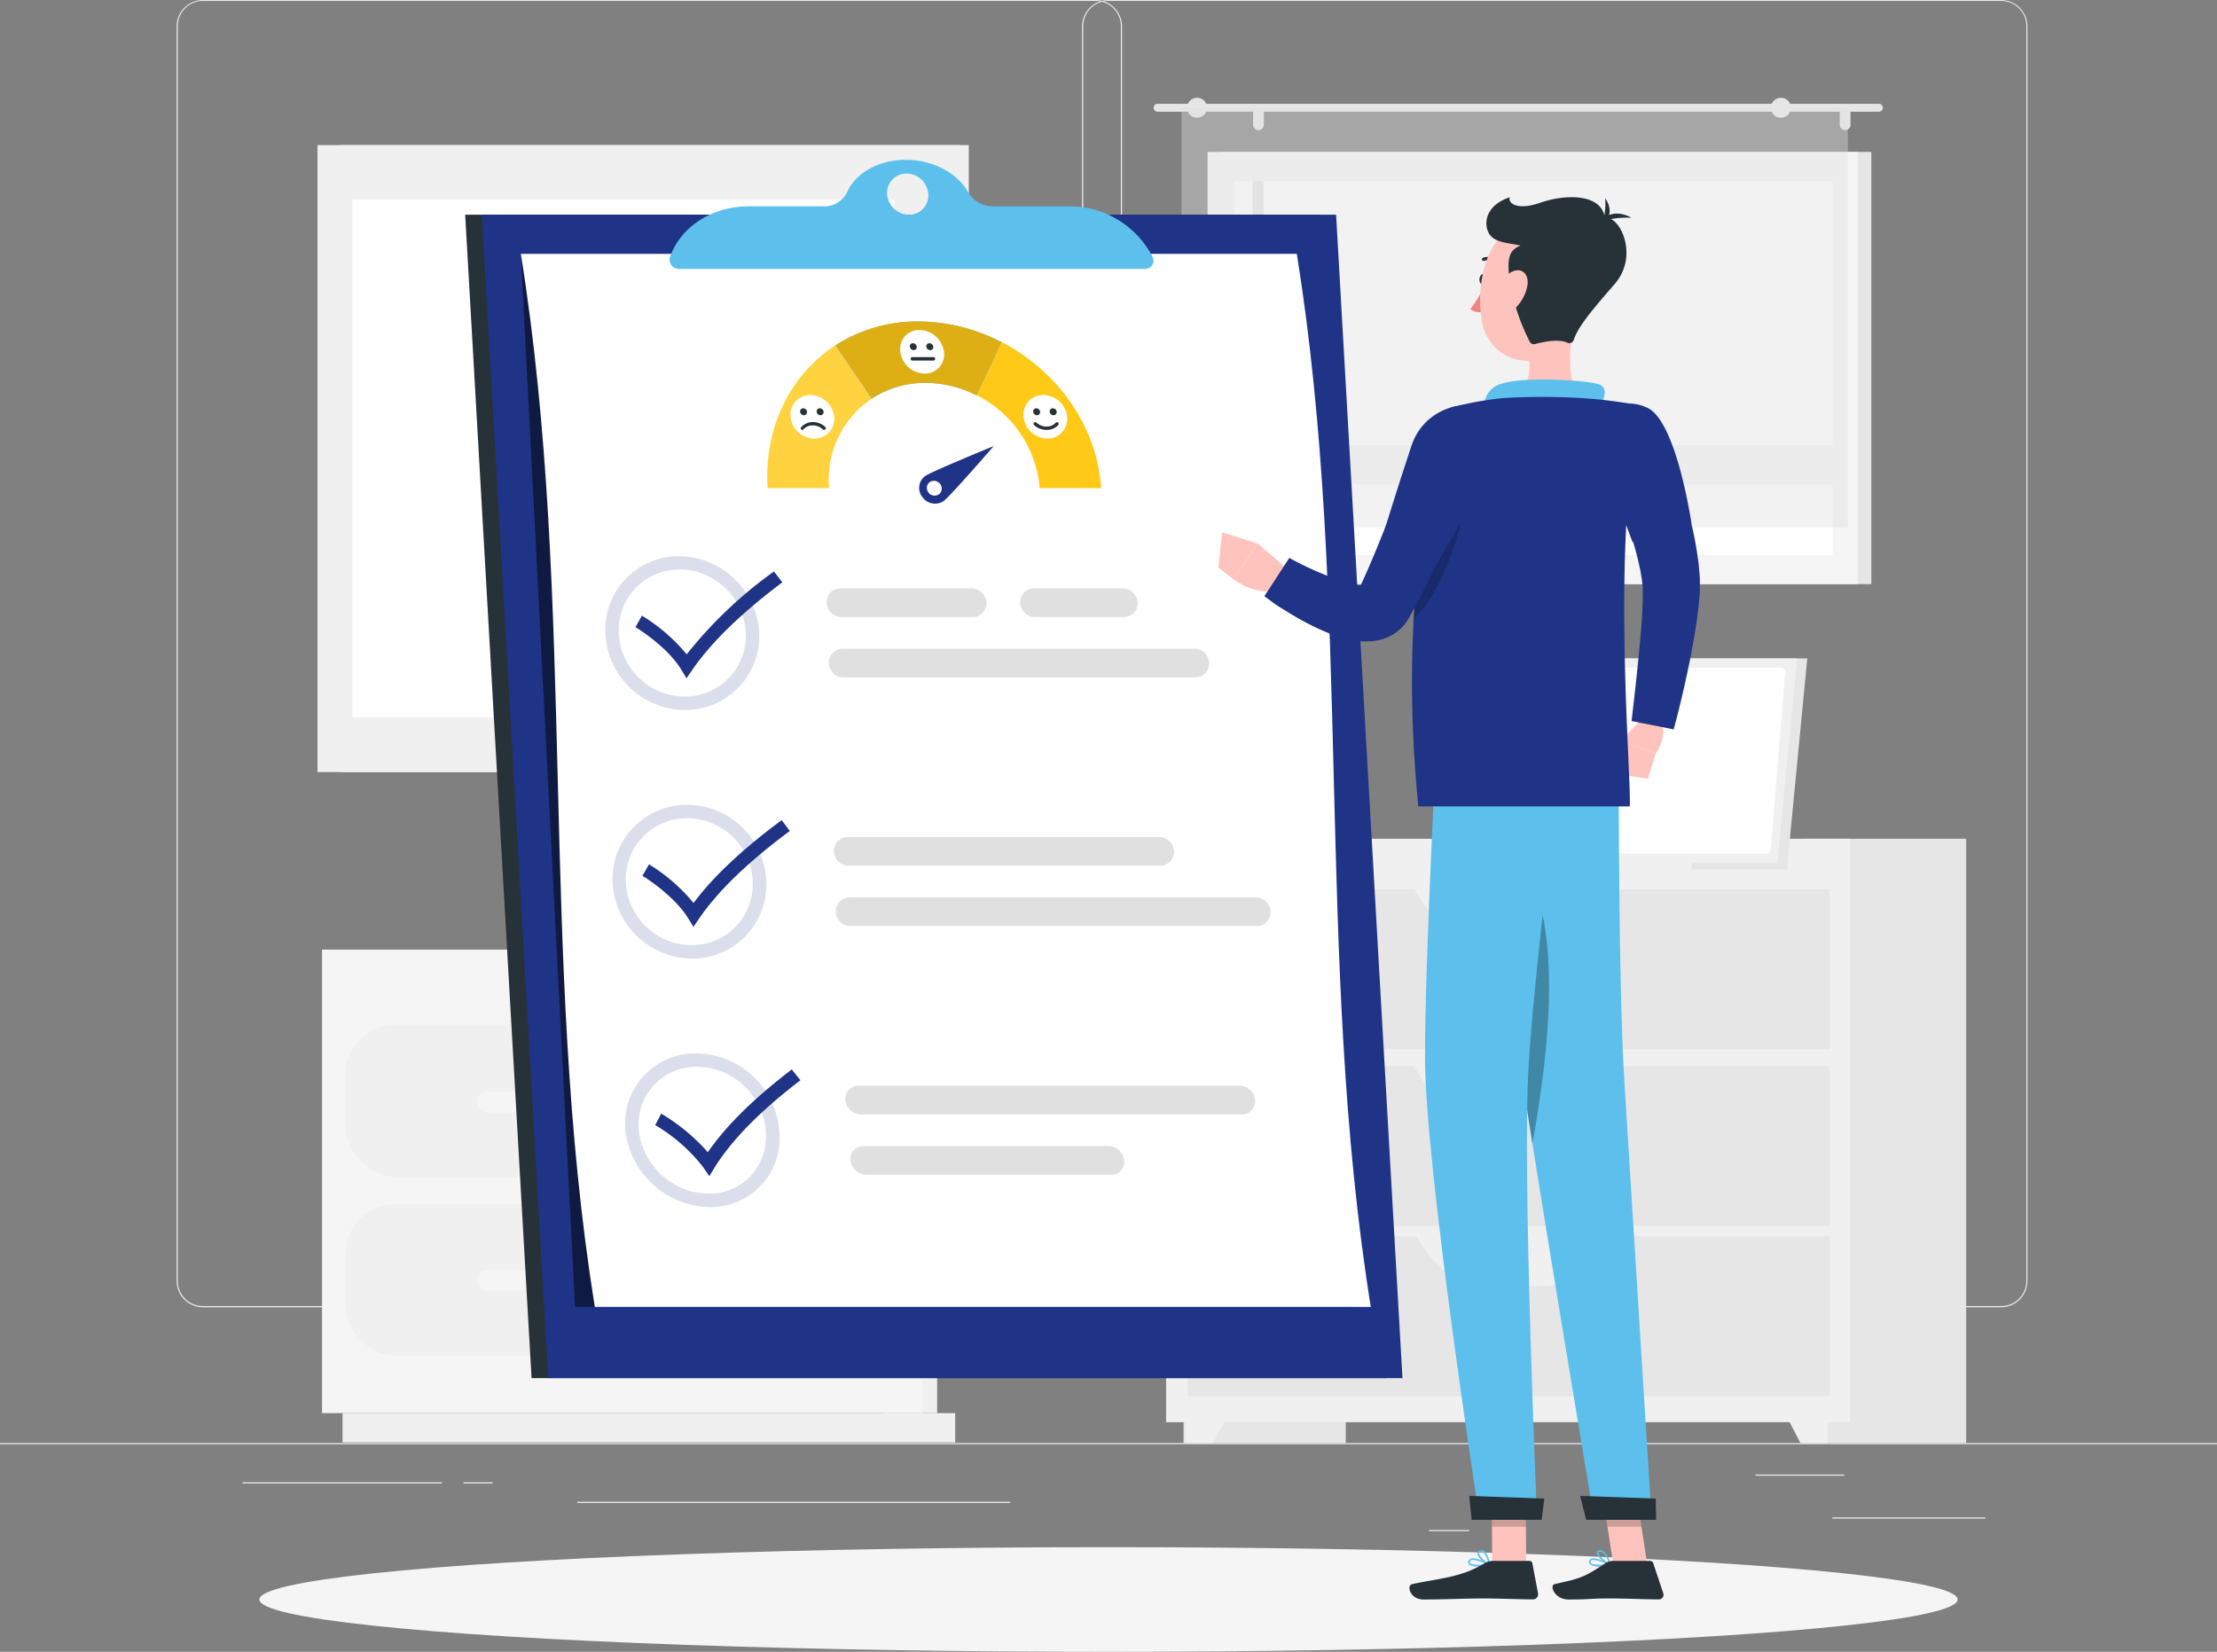 <svg xmlns="http://www.w3.org/2000/svg" width="309.12" height="230.332" viewBox="0 0 309.12 230.332">
  <rect x="0" y="0" width="309.12" height="230.332" fill="#808080" stroke="none"/>
  <g id="Customer_Survey-rafiki-2" data-name="Customer Survey-rafiki-2" transform="translate(0 -55)">
    <g id="freepik--background-complete--inject-122" transform="translate(0 55)">
      <rect id="Rectangle_2346" data-name="Rectangle 2346" width="309.12" height="0.161" transform="translate(0 201.222)" fill="#ebebeb"/>
      <rect id="Rectangle_2347" data-name="Rectangle 2347" width="21.349" height="0.161" transform="translate(255.478 211.594)" fill="#ebebeb"/>
      <rect id="Rectangle_2348" data-name="Rectangle 2348" width="5.601" height="0.161" transform="translate(199.251 213.347)" fill="#ebebeb"/>
      <rect id="Rectangle_2349" data-name="Rectangle 2349" width="12.37" height="0.161" transform="translate(244.771 205.612)" fill="#ebebeb"/>
      <rect id="Rectangle_2350" data-name="Rectangle 2350" width="27.839" height="0.161" transform="translate(33.815 206.695)" fill="#ebebeb"/>
      <rect id="Rectangle_2351" data-name="Rectangle 2351" width="4.08" height="0.161" transform="translate(64.608 206.695)" fill="#ebebeb"/>
      <rect id="Rectangle_2352" data-name="Rectangle 2352" width="60.384" height="0.161" transform="translate(80.482 209.415)" fill="#ebebeb"/>
      <path id="Path_4182" data-name="Path 4182" d="M166.346,237.288H41.884a3.681,3.681,0,0,1-3.674-3.681V58.648A3.681,3.681,0,0,1,41.884,55H166.346a3.681,3.681,0,0,1,3.681,3.681V233.607A3.681,3.681,0,0,1,166.346,237.288ZM41.884,55.129a3.519,3.519,0,0,0-3.513,3.519V233.607a3.519,3.519,0,0,0,3.513,3.519H166.346a3.526,3.526,0,0,0,3.519-3.519V58.648a3.526,3.526,0,0,0-3.519-3.519Z" transform="translate(-13.581 -55)" fill="#ebebeb"/>
      <path id="Path_4183" data-name="Path 4183" d="M382.649,237.288H258.181a3.687,3.687,0,0,1-3.681-3.681V58.648A3.687,3.687,0,0,1,258.181,55H382.649a3.681,3.681,0,0,1,3.668,3.648V233.607A3.681,3.681,0,0,1,382.649,237.288ZM258.181,55.129a3.526,3.526,0,0,0-3.519,3.519V233.607a3.526,3.526,0,0,0,3.519,3.519H382.649a3.526,3.526,0,0,0,3.519-3.519V58.648a3.526,3.526,0,0,0-3.519-3.519Z" transform="translate(-103.625 -55)" fill="#ebebeb"/>
      <rect id="Rectangle_2353" data-name="Rectangle 2353" width="22.625" height="84.266" transform="translate(187.645 201.222) rotate(180)" fill="#e6e6e6"/>
      <path id="Path_4184" data-name="Path 4184" d="M271.544,378.217H267.78V370.63H275.5Z" transform="translate(-102.401 -176.995)" fill="#f0f0f0"/>
      <rect id="Rectangle_2354" data-name="Rectangle 2354" width="22.625" height="84.266" transform="translate(274.145 201.222) rotate(180)" fill="#e6e6e6"/>
      <rect id="Rectangle_2355" data-name="Rectangle 2355" width="95.372" height="81.353" transform="translate(257.96 198.309) rotate(180)" fill="#f0f0f0"/>
      <rect id="Rectangle_2356" data-name="Rectangle 2356" width="89.526" height="22.309" transform="translate(255.126 146.317) rotate(180)" fill="#e6e6e6"/>
      <path id="Path_4185" data-name="Path 4185" d="M329.844,263.8H338.3c3.674,0,7.187-2.752,9.714-7.612H320.13C322.657,261.063,326.17,263.8,329.844,263.8Z" transform="translate(-123.012 -132.407)" fill="#f0f0f0"/>
      <path id="Path_4186" data-name="Path 4186" d="M407.721,378.217h3.764V370.63H403.77Z" transform="translate(-156.678 -176.995)" fill="#f0f0f0"/>
      <rect id="Rectangle_2357" data-name="Rectangle 2357" width="89.526" height="22.309" transform="translate(255.126 170.97) rotate(180)" fill="#e6e6e6"/>
      <path id="Path_4187" data-name="Path 4187" d="M329.844,304.023H338.3c3.674,0,7.187-2.752,9.714-7.612H320.13C322.657,301.3,326.17,304.023,329.844,304.023Z" transform="translate(-123.012 -147.881)" fill="#f0f0f0"/>
      <rect id="Rectangle_2358" data-name="Rectangle 2358" width="89.526" height="22.309" transform="translate(255.126 194.706) rotate(180)" fill="#e6e6e6"/>
      <path id="Path_4188" data-name="Path 4188" d="M329.844,344.233H338.3c3.674,0,7.187-2.752,9.714-7.613H320.13C322.657,341.48,326.17,344.233,329.844,344.233Z" transform="translate(-123.012 -164.907)" fill="#f0f0f0"/>
      <rect id="Rectangle_2359" data-name="Rectangle 2359" width="86.4" height="87.425" transform="translate(133.864 107.658) rotate(180)" fill="#e6e6e6"/>
      <rect id="Rectangle_2360" data-name="Rectangle 2360" width="90.809" height="87.425" transform="translate(135.078 107.658) rotate(180)" fill="#f0f0f0"/>
      <rect id="Rectangle_2361" data-name="Rectangle 2361" width="72.212" height="75.59" transform="translate(124.709 27.839) rotate(90)" fill="#fff"/>
      <path id="Path_4189" data-name="Path 4189" d="M127.785,112.883l-13.871,13.9a17.926,17.926,0,0,0,0,25.319l13.871,13.878a.728.728,0,0,0,1.031,0L142.694,152.1a17.926,17.926,0,0,0,0-25.319l-13.871-13.9a.741.741,0,0,0-1.038,0Zm-12.84,38.159a16.463,16.463,0,0,1,0-23.25Zm26.718,0V127.818a16.463,16.463,0,0,1,0,23.25Z" transform="translate(-41.886 -77.646)" fill="#f0f0f0"/>
      <path id="Path_4190" data-name="Path 4190" d="M378.715,205H330.442l-2.752,28.5h48.273Z" transform="translate(-126.723 -113.183)" fill="#e6e6e6"/>
      <path id="Path_4191" data-name="Path 4191" d="M375.853,249.22l-.193,1.579H327.38l.2-1.579Z" transform="translate(-126.507 -129.57)" fill="#e6e6e6"/>
      <path id="Path_4192" data-name="Path 4192" d="M376.411,205H328.139l-2.759,28.5h48.273Z" transform="translate(-125.829 -113.183)" fill="#f0f0f0"/>
      <path id="Path_4193" data-name="Path 4193" d="M373.61,232.358l2.018-24.713a.606.606,0,0,0-.6-.645H330.649a.606.606,0,0,0-.606.554L328,232.261a.606.606,0,0,0,.606.645h44.379A.6.6,0,0,0,373.61,232.358Z" transform="translate(-126.715 -113.894)" fill="#fff"/>
      <path id="Path_4194" data-name="Path 4194" d="M351.342,249.22l-.193,1.579H297.99l.193-1.579Z" transform="translate(-115.318 -129.57)" fill="#f0f0f0"/>
      <rect id="Rectangle_2362" data-name="Rectangle 2362" width="90.647" height="60.262" transform="translate(260.923 81.449) rotate(180)" fill="#e6e6e6"/>
      <rect id="Rectangle_2363" data-name="Rectangle 2363" width="90.647" height="60.262" transform="translate(259.026 81.449) rotate(180)" fill="#f5f5f5"/>
      <rect id="Rectangle_2364" data-name="Rectangle 2364" width="52.134" height="83.415" transform="translate(255.518 25.255) rotate(90)" fill="#fff"/>
      <rect id="Rectangle_2365" data-name="Rectangle 2365" width="52.134" height="1.521" transform="translate(176.182 25.248) rotate(90)" fill="#e6e6e6"/>
      <rect id="Rectangle_2366" data-name="Rectangle 2366" width="87.657" height="5.453" transform="translate(257.576 67.543) rotate(180)" fill="#f5f5f5"/>
      <path id="Path_4195" data-name="Path 4195" d="M270.541,77.45H371.1a.561.561,0,0,1,.554.554h0a.554.554,0,0,1-.554.554H270.541A.554.554,0,0,1,269.98,78h0a.561.561,0,0,1,.561-.554Z" transform="translate(-109.127 -62.979)" fill="#e6e6e6"/>
      <path id="Path_4196" data-name="Path 4196" d="M267.83,77.542a1.392,1.392,0,1,0,.41-.987A1.392,1.392,0,0,0,267.83,77.542Z" transform="translate(-102.308 -62.517)" fill="#e6e6e6"/>
      <path id="Path_4197" data-name="Path 4197" d="M419.138,81.437h0a.754.754,0,0,0,.754-.741V79.084a.754.754,0,0,0-.754-.754h0a.748.748,0,0,0-.748.754V80.7a.754.754,0,0,0,.748.741Z" transform="translate(-161.874 -63.292)" fill="#e6e6e6"/>
      <path id="Path_4198" data-name="Path 4198" d="M283.444,81.437h0a.761.761,0,0,0,.728-.741V79.084a.754.754,0,0,0-.754-.754h0a.748.748,0,0,0-.748.754V80.7a.754.754,0,0,0,.774.741Z" transform="translate(-107.947 -63.292)" fill="#e6e6e6"/>
      <rect id="Rectangle_2367" data-name="Rectangle 2367" width="92.916" height="58.547" transform="translate(257.647 73.572) rotate(180)" fill="#e0e0e0" opacity="0.4"/>
      <path id="Path_4199" data-name="Path 4199" d="M403.51,77.542A1.392,1.392,0,1,0,404.9,76.15,1.392,1.392,0,0,0,403.51,77.542Z" transform="translate(-156.586 -62.517)" fill="#e6e6e6"/>
      <rect id="Rectangle_2368" data-name="Rectangle 2368" width="7.451" height="64.632" transform="translate(130.666 197.045) rotate(180)" fill="#f0f0f0"/>
      <rect id="Rectangle_2369" data-name="Rectangle 2369" width="85.42" height="4.093" transform="translate(133.183 201.138) rotate(180)" fill="#f0f0f0"/>
      <rect id="Rectangle_2370" data-name="Rectangle 2370" width="83.692" height="64.632" transform="translate(44.902 132.413)" fill="#f5f5f5"/>
      <rect id="Rectangle_2371" data-name="Rectangle 2371" width="71.974" height="21.194" rx="7.12" transform="translate(48.09 142.889)" fill="#f0f0f0"/>
      <rect id="Rectangle_2372" data-name="Rectangle 2372" width="71.974" height="21.194" rx="7.12" transform="translate(48.09 167.891)" fill="#f0f0f0"/>
      <path id="Path_4200" data-name="Path 4200" d="M109.587,305.087h31.185a1.457,1.457,0,0,0,1.457-1.45h0a1.463,1.463,0,0,0-1.457-1.457H109.587a1.463,1.463,0,0,0-1.457,1.457h0a1.457,1.457,0,0,0,1.457,1.45Z" transform="translate(-41.617 -149.946)" fill="#f5f5f5"/>
      <path id="Path_4201" data-name="Path 4201" d="M109.587,347.787h31.185a1.457,1.457,0,0,0,1.457-1.45h0a1.463,1.463,0,0,0-1.457-1.457H109.587a1.463,1.463,0,0,0-1.457,1.457h0a1.457,1.457,0,0,0,1.457,1.45Z" transform="translate(-41.617 -167.842)" fill="#f5f5f5"/>
    </g>
    <g id="freepik--Shadow--inject-122" transform="translate(36.167 270.738)">
      <ellipse id="freepik--path--inject-122" cx="118.393" cy="7.297" rx="118.393" ry="7.297" fill="#f5f5f5"/>
    </g>
    <g id="freepik--Survey--inject-122" transform="translate(64.86 77.29)">
      <path id="Path_4202" data-name="Path 4202" d="M227.169,101.45H108.05l9.256,162.222H236.418Z" transform="translate(-108.05 -93.799)" fill="#263238"/>
      <path id="Path_4203" data-name="Path 4203" d="M230.759,101.45H111.64L120.9,263.672H240.015Z" transform="translate(-109.326 -93.799)" fill="#1f3486"/>
      <path id="Path_4204" data-name="Path 4204" d="M225.556,109.91H120.09l7.561,146.842H235.857Z" transform="translate(-112.329 -96.806)" opacity="0.5"/>
      <path id="Path_4205" data-name="Path 4205" d="M120.09,109.91c7.838,48.949,2.462,97.9,10.313,146.842H238.6c-7.838-48.943-2.462-97.893-10.313-146.842Z" transform="translate(-112.329 -96.806)" fill="#fff"/>
      <g id="Group_3918" data-name="Group 3918" transform="translate(19.538 55.279)">
        <path id="Path_4206" data-name="Path 4206" d="M148.706,177.164a9.327,9.327,0,0,1,9.243,8.915A8.47,8.47,0,0,1,149.4,194.9a9.243,9.243,0,0,1-9.16-8.876,8.528,8.528,0,0,1,2.34-6.246,8.412,8.412,0,0,1,6.124-2.578m-.064-1.863a10.217,10.217,0,0,0-10.268,10.719,11.158,11.158,0,0,0,11.055,10.719,10.313,10.313,0,0,0,10.391-10.719A11.261,11.261,0,0,0,148.641,175.34Z" transform="translate(-138.361 -175.34)" fill="#1f3486" opacity="0.158"/>
      </g>
      <path id="Path_4207" data-name="Path 4207" d="M227.374,302.92H193.212a1.8,1.8,0,0,0-1.818,2h0a2.262,2.262,0,0,0,2.2,2h34.163a1.786,1.786,0,0,0,1.8-2h0A2.25,2.25,0,0,0,227.374,302.92Z" transform="translate(-137.668 -165.405)" fill="#e0e0e0"/>
      <path id="Path_4208" data-name="Path 4208" d="M245.252,289.87H192.125a1.824,1.824,0,0,0-1.85,2h0a2.192,2.192,0,0,0,2.153,2h53.1a1.824,1.824,0,0,0,1.869-1.985h0a2.185,2.185,0,0,0-2.146-2.018Z" transform="translate(-137.271 -160.767)" fill="#e0e0e0"/>
      <g id="Group_3919" data-name="Group 3919" transform="translate(20.537 89.932)">
        <path id="Path_4209" data-name="Path 4209" d="M150.346,230.969a9.192,9.192,0,0,1,9.121,8.876,8.547,8.547,0,0,1-2.379,6.246,8.444,8.444,0,0,1-6.149,2.578,9.25,9.25,0,0,1-9.179-8.876,8.534,8.534,0,0,1,8.586-8.824m0-1.869h0a10.371,10.371,0,0,0-10.429,10.719,11.171,11.171,0,0,0,11.1,10.726,10.313,10.313,0,0,0,10.346-10.726A11.093,11.093,0,0,0,150.346,229.1Z" transform="translate(-139.911 -229.1)" fill="#1f3486" opacity="0.158"/>
      </g>
      <path id="Path_4210" data-name="Path 4210" d="M206.579,186.283H188.3a2.1,2.1,0,0,1-2.076-2h0a1.934,1.934,0,0,1,1.934-2h18.267a2.108,2.108,0,0,1,2.088,2h0a1.934,1.934,0,0,1-1.94,2Z" transform="translate(-135.836 -122.527)" fill="#e0e0e0"/>
      <path id="Path_4211" data-name="Path 4211" d="M242.547,186.283H230.171a2.1,2.1,0,0,1-2.082-2h0a1.934,1.934,0,0,1,1.934-2h12.382a2.1,2.1,0,0,1,2.082,2h0a1.934,1.934,0,0,1-1.94,2Z" transform="translate(-150.714 -122.527)" fill="#e0e0e0"/>
      <path id="Path_4212" data-name="Path 4212" d="M237.811,199.333H188.759a2.082,2.082,0,0,1-2.069-2h0a1.934,1.934,0,0,1,1.934-2h49.046a2.076,2.076,0,0,1,2.063,2h0a1.934,1.934,0,0,1-1.921,2Z" transform="translate(-136 -127.166)" fill="#e0e0e0"/>
      <g id="Group_3920" data-name="Group 3920" transform="translate(22.291 124.589)">
        <path id="Path_4213" data-name="Path 4213" d="M152.712,284.732a9.772,9.772,0,0,1,9.54,8.882,8.154,8.154,0,0,1-2,6.24,7.87,7.87,0,0,1-5.969,2.578,9.952,9.952,0,0,1-9.733-8.876,8.044,8.044,0,0,1,2.1-6.246,8.16,8.16,0,0,1,6.066-2.578m-.09-1.863a9.8,9.8,0,0,0-9.946,10.719,12.044,12.044,0,0,0,11.783,10.719,9.6,9.6,0,0,0,9.669-10.719,11.757,11.757,0,0,0-11.5-10.719Z" transform="translate(-142.632 -282.867)" fill="#1f3486" opacity="0.158"/>
      </g>
      <path id="Path_4214" data-name="Path 4214" d="M246.724,249.13h-56.6a1.934,1.934,0,0,0-1.934,2h0a2.088,2.088,0,0,0,2.069,2h56.626a1.934,1.934,0,0,0,1.934-2h0a2.076,2.076,0,0,0-2.095-2Z" transform="translate(-136.533 -146.287)" fill="#e0e0e0"/>
      <path id="Path_4215" data-name="Path 4215" d="M233.175,236.07H189.743a1.934,1.934,0,0,0-1.934,2h0a2.069,2.069,0,0,0,2.056,2H233.3a1.934,1.934,0,0,0,1.934-2h0a2.063,2.063,0,0,0-2.063-2Z" transform="translate(-136.398 -141.645)" fill="#e0e0e0"/>
      <path id="Path_4216" data-name="Path 4216" d="M152.006,193.513l-.761-1.25c-1.669-2.727-5.157-5.157-6.356-5.872l.9-1.6a24.649,24.649,0,0,1,6.24,5.389A60.129,60.129,0,0,1,164.2,178.63l1.167,1.508c-5.8,4.364-9.914,8.38-12.55,12.2C152.548,192.733,152.277,193.127,152.006,193.513Z" transform="translate(-121.144 -121.23)" fill="#1f3486"/>
      <path id="Path_4217" data-name="Path 4217" d="M153.51,247.31c-.251-.419-.509-.838-.767-1.25-1.676-2.727-5.157-5.157-6.343-5.879l.915-1.6a24.713,24.713,0,0,1,6.207,5.389c2.746-3.674,6.781-7.464,12.286-11.551l1.141,1.508c-5.879,4.364-10.017,8.38-12.64,12.2Z" transform="translate(-121.68 -140.348)" fill="#1f3486"/>
      <path id="Path_4218" data-name="Path 4218" d="M156.7,301.233l-.851-1.25a23.612,23.612,0,0,0-6.691-5.872l.838-1.6a27.1,27.1,0,0,1,6.5,5.382c2.527-3.674,6.368-7.464,11.706-11.544l1.205,1.508c-5.7,4.364-9.611,8.38-11.989,12.2Z" transform="translate(-122.661 -159.516)" fill="#1f3486"/>
      <path id="Path_4219" data-name="Path 4219" d="M222.177,129q-1.7,3.713-3.487,7.419a15.953,15.953,0,0,1,8.792,12.943h8.566C235.481,140.6,229.848,132.977,222.177,129Z" transform="translate(-147.374 -103.591)" fill="#ffc917"/>
      <path id="Path_4220" data-name="Path 4220" d="M173.441,149.631h8.566a13.646,13.646,0,0,1,5.956-12.486q-2.5-3.713-5.079-7.426C176.631,133.768,172.893,141.187,173.441,149.631Z" transform="translate(-131.272 -103.847)" fill="#ffc917" opacity="0.822"/>
      <path id="Path_4221" data-name="Path 4221" d="M199.722,124.539a21.1,21.1,0,0,0-11.6,3.339q2.578,3.713,5.079,7.426a13.536,13.536,0,0,1,7.516-2.2,15.631,15.631,0,0,1,7.09,1.747q1.779-3.713,3.487-7.419A25.268,25.268,0,0,0,199.722,124.539Z" transform="translate(-136.508 -102.005)" fill="#5dc0ec"/>
      <path id="Path_4222" data-name="Path 4222" d="M199.722,124.539a21.1,21.1,0,0,0-11.6,3.339q2.578,3.713,5.079,7.426a13.536,13.536,0,0,1,7.516-2.2,15.631,15.631,0,0,1,7.09,1.747q1.779-3.713,3.487-7.419A25.268,25.268,0,0,0,199.722,124.539Z" transform="translate(-136.508 -102.005)" fill="#deaf14"/>
      <path id="Path_4223" data-name="Path 4223" d="M216.636,151.51s-8.65,3.539-9.566,4.183a2.056,2.056,0,0,0-.367,2.92,2.159,2.159,0,0,0,2.952.561C210.6,158.491,216.649,151.51,216.636,151.51Zm-9.089,6.446a1.012,1.012,0,0,1,.18-1.437,1.076,1.076,0,0,1,1.457.277,1.012,1.012,0,0,1-.18,1.437,1.076,1.076,0,0,1-1.457-.251Z" transform="translate(-142.954 -111.591)" fill="#1f3486"/>
      <path id="Path_4224" data-name="Path 4224" d="M234.905,143.486a2.746,2.746,0,0,1-2.785,3.042,3.384,3.384,0,0,1-3.3-3.042,2.727,2.727,0,0,1,2.759-3.036,3.4,3.4,0,0,1,3.326,3.036Z" transform="translate(-150.968 -107.66)" fill="#fff"/>
      <path id="Path_4225" data-name="Path 4225" d="M231.885,143.813a.438.438,0,0,1-.438.483.535.535,0,0,1-.529-.483.432.432,0,0,1,.438-.483.535.535,0,0,1,.529.483Z" transform="translate(-151.719 -108.684)" fill="#263238"/>
      <path id="Path_4226" data-name="Path 4226" d="M235.462,143.813a.438.438,0,0,1-.445.483.548.548,0,0,1-.529-.483.432.432,0,0,1,.445-.483A.535.535,0,0,1,235.462,143.813Z" transform="translate(-152.987 -108.684)" fill="#263238"/>
      <path id="Path_4227" data-name="Path 4227" d="M232.783,147.4h0a2.578,2.578,0,0,1-1.721-.677.239.239,0,0,1,0-.335.232.232,0,0,1,.335,0,2.1,2.1,0,0,0,1.4.554h0a1.715,1.715,0,0,0,1.289-.541.239.239,0,1,1,.348.329A2.179,2.179,0,0,1,232.783,147.4Z" transform="translate(-151.746 -109.746)" fill="#263238"/>
      <path id="Path_4228" data-name="Path 4228" d="M208.249,129.426a2.675,2.675,0,0,1-2.707,3.042,3.487,3.487,0,0,1-3.378-3.042,2.643,2.643,0,0,1,2.681-3.036,3.519,3.519,0,0,1,3.4,3.036Z" transform="translate(-141.489 -102.662)" fill="#fff"/>
      <path id="Path_4229" data-name="Path 4229" d="M205.2,129.733a.425.425,0,0,1-.425.483.561.561,0,0,1-.541-.483.419.419,0,0,1,.425-.483A.554.554,0,0,1,205.2,129.733Z" transform="translate(-142.235 -103.679)" fill="#263238"/>
      <path id="Path_4230" data-name="Path 4230" d="M208.771,129.733a.425.425,0,0,1-.432.483.567.567,0,0,1-.541-.483.425.425,0,0,1,.432-.483A.561.561,0,0,1,208.771,129.733Z" transform="translate(-143.501 -103.679)" fill="#263238"/>
      <path id="Path_4231" data-name="Path 4231" d="M207.633,132.733h-3.017a.245.245,0,0,1,0-.483h3.017a.245.245,0,0,1,0,.483Z" transform="translate(-142.299 -104.746)" fill="#263238"/>
      <path id="Path_4232" data-name="Path 4232" d="M184.505,143.486a2.746,2.746,0,0,1-2.785,3.042,3.384,3.384,0,0,1-3.3-3.042,2.727,2.727,0,0,1,2.759-3.036A3.41,3.41,0,0,1,184.505,143.486Z" transform="translate(-133.055 -107.66)" fill="#fff"/>
      <path id="Path_4233" data-name="Path 4233" d="M181.465,143.813a.438.438,0,0,1-.438.483.535.535,0,0,1-.529-.483.432.432,0,0,1,.438-.483A.535.535,0,0,1,181.465,143.813Z" transform="translate(-133.798 -108.684)" fill="#263238"/>
      <path id="Path_4234" data-name="Path 4234" d="M185.045,143.813a.432.432,0,0,1-.438.483.548.548,0,0,1-.529-.483.432.432,0,0,1,.438-.483.529.529,0,0,1,.529.483Z" transform="translate(-135.071 -108.684)" fill="#263238"/>
      <path id="Path_4235" data-name="Path 4235" d="M180.873,147.4a.226.226,0,0,1-.161-.064.238.238,0,0,1,0-.335,2.211,2.211,0,0,1,1.631-.7,2.578,2.578,0,0,1,1.721.683.232.232,0,0,1,0,.335.251.251,0,0,1-.342,0,2.063,2.063,0,0,0-1.405-.554,1.727,1.727,0,0,0-1.289.535A.251.251,0,0,1,180.873,147.4Z" transform="translate(-133.851 -109.739)" fill="#263238"/>
      <path id="Path_4236" data-name="Path 4236" d="M219.607,103.1a13.017,13.017,0,0,0-11.764-7.039H197.53a4.022,4.022,0,0,1-3.577-1.869c-1.437-2.694-4.867-4.615-8.76-4.615s-7.09,1.934-8.225,4.615a3.529,3.529,0,0,1-3.365,1.869H163.29c-5.06,0-9.437,2.8-10.958,7.039a1.044,1.044,0,0,0-.064.464,1.289,1.289,0,0,0,1.289,1.225h65.025a1.154,1.154,0,0,0,1.025-1.689Zm-34-5.872a3.081,3.081,0,0,1-3.01-2.868,2.681,2.681,0,0,1,2.707-2.868,3.075,3.075,0,0,1,3.036,2.868,2.681,2.681,0,0,1-2.733,2.868Z" transform="translate(-123.764 -89.58)" fill="#5dc0ec"/>
    </g>
    <g id="freepik--Character--inject-122" transform="translate(169.877 82.495)">
      <path id="Path_4237" data-name="Path 4237" d="M359.577,408.481a2.062,2.062,0,0,1-1.431-.354.445.445,0,0,1-.045-.49.477.477,0,0,1,.329-.264c.761-.213,2.52.728,2.578.773a.11.11,0,0,1,.064.116.1.1,0,0,1-.077.09A8.332,8.332,0,0,1,359.577,408.481Zm-.851-.915a.714.714,0,0,0-.213,0,.29.29,0,0,0-.206.155.31.31,0,0,0,0,.251c.258.3,1.457.309,2.32.187A5.577,5.577,0,0,0,358.726,407.566Z" transform="translate(-306.379 -217.537)" fill="#5dc0ec"/>
      <path id="Path_4238" data-name="Path 4238" d="M361.589,407.732h-.045c-.6-.258-1.85-1.289-1.824-1.818,0-.129.077-.284.387-.316a.916.916,0,0,1,.645.193,3.642,3.642,0,0,1,.941,1.824.116.116,0,0,1,0,.1.11.11,0,0,1-.1.013Zm-1.373-1.934h-.064c-.2,0-.206.1-.206.122,0,.322.844,1.128,1.47,1.476a3,3,0,0,0-.793-1.457.644.644,0,0,0-.406-.129Z" transform="translate(-306.974 -216.916)" fill="#5dc0ec"/>
      <path id="Path_4239" data-name="Path 4239" d="M367.133,402.691H362.4l-1.7-10.971h4.738Z" transform="translate(-307.322 -211.985)" fill="#ffc3bd"/>
      <path id="Path_4240" data-name="Path 4240" d="M358.622,407.89h5.157a.477.477,0,0,1,.438.322l1.405,4.209a.645.645,0,0,1-.587.838c-1.869,0-4.577-.135-6.923-.135-2.739,0-2.495.148-5.711.148-1.934,0-2.7-1.966-1.934-2.146,3.616-.806,4.035-.9,7.013-2.868a1.991,1.991,0,0,1,1.141-.367Z" transform="translate(-303.581 -217.732)" fill="#263238"/>
      <path id="Path_4241" data-name="Path 4241" d="M360.7,391.73l.877,5.653h4.738l-.877-5.653Z" transform="translate(-307.322 -211.989)" opacity="0.2"/>
      <path id="Path_4242" data-name="Path 4242" d="M368.063,225.45l-3.223,3.255,4.937,1.747s1.934-2.656.574-4.473Z" transform="translate(-308.794 -152.89)" fill="#ffc3bd"/>
      <path id="Path_4243" data-name="Path 4243" d="M363.16,235.051l4.931.722,1.1-3.526-4.937-1.747Z" transform="translate(-308.197 -154.684)" fill="#ffc3bd"/>
      <path id="Path_4244" data-name="Path 4244" d="M368.716,163.27c.419.9.754,1.669,1.089,2.507s.645,1.644.967,2.469c.612,1.657,1.16,3.345,1.669,5.054a53.367,53.367,0,0,1,1.289,5.253l.245,1.354.2,1.379c.071.458.116.935.155,1.405s.1.9.1,1.489v1.579l-.039.728-.071.69c-.084.928-.206,1.8-.322,2.681-.258,1.74-.554,3.442-.883,5.157-.683,3.371-1.431,6.665-2.333,9.985l-5.872-1.16c.374-3.274.761-6.6,1.07-9.875.148-1.637.309-3.268.4-4.867.039-.786.084-1.586.084-2.34v-1.611l-.045-.425a9.662,9.662,0,0,0-.142-1.012c-.058-.361-.11-.722-.193-1.089l-.239-1.1-.277-1.109c-.4-1.483-.851-2.972-1.367-4.46s-1.089-2.972-1.7-4.441c-.3-.741-.606-1.476-.928-2.2s-.645-1.476-.96-2.1Z" transform="translate(-307.294 -130.79)" fill="#1f3486"/>
      <path id="Path_4245" data-name="Path 4245" d="M338.65,221.87s.786,36.251,2.913,50.69c2.217,15.019,10.313,63.356,10.313,63.356H359.9s-2.875-46-3.79-60.784c-1-16.115-.78-53.262-.78-53.262Z" transform="translate(-299.485 -151.617)" fill="#5dc0ec"/>
      <path id="Path_4246" data-name="Path 4246" d="M356.179,393.84c-.039,0,.825,3.332.825,3.332h9.759l-.071-2.971Z" transform="translate(-305.715 -212.739)" fill="#263238"/>
      <ellipse id="Ellipse_38" data-name="Ellipse 38" cx="0.728" cy="0.477" rx="0.728" ry="0.477" transform="matrix(0.061, -0.998, 0.998, 0.061, 36.361, 12.155)" fill="#263238"/>
      <path id="Path_4247" data-name="Path 4247" d="M334.417,131.78a14.956,14.956,0,0,1-2.037,3.429,2.269,2.269,0,0,0,1.9.361Z" transform="translate(-297.257 -119.597)" fill="#ed847e"/>
      <path id="Path_4248" data-name="Path 4248" d="M337.014,126.7a.277.277,0,0,1-.142-.039,1.818,1.818,0,0,0-1.657-.309.232.232,0,0,1-.3-.135.239.239,0,0,1,.148-.3,2.288,2.288,0,0,1,2.1.361.238.238,0,0,1,.045.329A.245.245,0,0,1,337.014,126.7Z" transform="translate(-298.152 -117.474)" fill="#263238"/>
      <path id="Path_4249" data-name="Path 4249" d="M349.149,137.52c-.8,3.468-1.7,9.817.645,12.125,0,0-1.07,3.513-7.509,3.513-7.09,0-3.255-3.513-3.255-3.513,3.867-.922,3.9-3.784,3.32-6.478Z" transform="translate(-299.252 -121.638)" fill="#ffc3bd"/>
      <path id="Path_4250" data-name="Path 4250" d="M351.368,156.531c.7-1.412,1.463-3.036,0-3.539-1.6-.561-10.436-1.128-13.536-.084a3.223,3.223,0,0,0-2.327,3.919Z" transform="translate(-298.332 -126.9)" fill="#5dc0ec"/>
      <path id="Path_4251" data-name="Path 4251" d="M367.415,158.127c4.08,1.882,6.156,16.153,6.156,16.153l-8.218,2.578a83.468,83.468,0,0,1-3.565-11.6C360.525,159.3,363.238,156.206,367.415,158.127Z" transform="translate(-307.598 -128.76)" fill="#1f3486"/>
      <path id="Path_4252" data-name="Path 4252" d="M288.36,191.092l-3.79-3.262-3.41,4.963s3.062,2.456,6.446,1.45Z" transform="translate(-279.052 -139.519)" fill="#ffc3bd"/>
      <path id="Path_4253" data-name="Path 4253" d="M278.412,185.38l-.522,4.905L280,191.923l3.41-4.963Z" transform="translate(-277.89 -138.648)" fill="#ffc3bd"/>
      <path id="Path_4254" data-name="Path 4254" d="M348.784,125.337c-.477,4.925-.509,7.825-3.088,10.352a6.446,6.446,0,0,1-10.868-3.371c-.9-4.422,0-11.731,4.918-13.691a6.5,6.5,0,0,1,9.037,6.71Z" transform="translate(-298.017 -114.734)" fill="#ffc3bd"/>
      <path id="Path_4255" data-name="Path 4255" d="M339.177,125.063c-.432-3.4-.361-4.693,1.457-5.447-1.889-.374-3.526-.425-4.306-1.528s-.967-3.919,2.823-5.208c-.348.645.754,1.985,4.241.773s8.566-1.341,9.024,2.2c1.843-.645,4.931,5.047,1.289,9.2-3.036,3.481-5.06,5.885-5.659,7.735a.645.645,0,0,1-.883.387c-1.257-.587-3.507-.084-4.512.187a.645.645,0,0,1-.735-.329A30.1,30.1,0,0,1,339.177,125.063Z" transform="translate(-298.498 -112.88)" fill="#263238"/>
      <path id="Path_4256" data-name="Path 4256" d="M360.48,117.552s1.5-2.108,4.364-.541a12.994,12.994,0,0,0-4.364.541Z" transform="translate(-307.244 -114.142)" fill="#263238"/>
      <path id="Path_4257" data-name="Path 4257" d="M360.86,116.819s2.082-1.289.458-3.719A9.366,9.366,0,0,1,360.86,116.819Z" transform="translate(-307.379 -112.958)" fill="#263238"/>
      <path id="Path_4258" data-name="Path 4258" d="M342.543,130.822a5.9,5.9,0,0,1-1.727,3.191c-1.193,1.128-2.224.329-2.256-1.122-.032-1.289.548-3.468,1.934-4.048S342.788,129.365,342.543,130.822Z" transform="translate(-299.453 -118.498)" fill="#ffc3bd"/>
      <path id="Path_4259" data-name="Path 4259" d="M339.68,253.12c.464,10.816,1.192,23.372,2.25,30.547.406,2.733,1,6.562,1.708,11C346.487,279.122,348.188,259.089,339.68,253.12Z" transform="translate(-299.851 -162.724)" opacity="0.3"/>
      <path id="Path_4260" data-name="Path 4260" d="M333.368,408.481c-.606,0-1.193-.084-1.379-.355a.438.438,0,0,1,0-.49.645.645,0,0,1,.367-.264c.793-.213,2.417.728,2.488.774a.1.1,0,0,1,.045.116.116.116,0,0,1-.09.09A8.655,8.655,0,0,1,333.368,408.481Zm-.715-.915a.759.759,0,0,0-.219,0,.342.342,0,0,0-.226.155c-.084.142-.058.213-.032.251.213.3,1.405.309,2.295.187a4.906,4.906,0,0,0-1.818-.593Z" transform="translate(-297.091 -217.537)" fill="#5dc0ec"/>
      <path id="Path_4261" data-name="Path 4261" d="M335.514,407.73h-.045c-.561-.258-1.663-1.289-1.553-1.818,0-.129.116-.284.425-.316a.832.832,0,0,1,.645.193,2.991,2.991,0,0,1,.645,1.824.135.135,0,0,1-.052.1.122.122,0,0,1-.064.013Zm-1.089-1.934h-.064c-.206,0-.219.1-.226.122-.064.322.677,1.128,1.25,1.476a2.578,2.578,0,0,0-.574-1.457.593.593,0,0,0-.387-.129Z" transform="translate(-297.8 -216.915)" fill="#5dc0ec"/>
      <path id="Path_4262" data-name="Path 4262" d="M341.821,402.691H337.09L337,391.72h4.738Z" transform="translate(-298.899 -211.985)" fill="#ffc3bd"/>
      <path id="Path_4263" data-name="Path 4263" d="M330.822,407.89h5.157a.387.387,0,0,1,.387.322l.793,4.209a.716.716,0,0,1-.715.838c-1.863,0-4.557-.135-6.9-.135-2.746,0-5.118.148-8.334.148-1.934,0-2.411-1.966-1.592-2.146,3.732-.806,6.762-.9,10.03-2.868A2.3,2.3,0,0,1,330.822,407.89Z" transform="translate(-292.585 -217.732)" fill="#263238"/>
      <path id="Path_4264" data-name="Path 4264" d="M337.01,391.73l.039,5.653h4.738l-.039-5.653Z" transform="translate(-298.902 -211.989)" opacity="0.2"/>
      <path id="Path_4265" data-name="Path 4265" d="M324.495,221.87s-1.934,35.407-1.9,49.845c0,15.019,7.606,64.2,7.606,64.2h8.019s-2.088-48.3-1.186-63.04c.96-16.115,5.614-50.993,5.614-50.993Z" transform="translate(-293.78 -151.617)" fill="#5dc0ec"/>
      <path id="Path_4266" data-name="Path 4266" d="M332.178,393.84c-.039,0,.329,3.332.329,3.332h9.759l.374-2.971Z" transform="translate(-297.184 -212.739)" fill="#263238"/>
      <path id="Path_4267" data-name="Path 4267" d="M325.219,157.56s-8.07,20.388-4.557,55.627h29.47c.309-3.867-2.772-37.553,1.624-55.872a65.339,65.339,0,0,0-8.444-1.07,93.65,93.65,0,0,0-10.764,0,48.242,48.242,0,0,0-7.329,1.315Z" transform="translate(-292.777 -128.238)" fill="#1f3486"/>
      <path id="Path_4268" data-name="Path 4268" d="M321.181,182.916c-.438,3.223-.8,6.9-1.031,10.958,5.724-5.26,7.683-18.364,7.683-18.364Z" transform="translate(-292.91 -135.14)" opacity="0.2"/>
      <path id="Path_4269" data-name="Path 4269" d="M316.908,171.76c-1.16,3.017-2.333,5.924-3.623,8.844s-2.623,5.8-4.125,8.689l-.587,1.076-.3.541c-.122.219-.11.232-.445.793a6.3,6.3,0,0,1-2.327,2.166,6.936,6.936,0,0,1-2.52.761,10.61,10.61,0,0,1-3.61-.29,19.984,19.984,0,0,1-2.733-.889,35.547,35.547,0,0,1-4.622-2.321c-.728-.419-1.424-.87-2.114-1.289s-1.315-.954-2.056-1.47l3.481-5.337a45.29,45.29,0,0,0,7.832,3.4,11.824,11.824,0,0,0,1.76.4,2.475,2.475,0,0,0,1.031,0c.039,0-.084-.039-.3.071a1.734,1.734,0,0,0-.645.567c-.135.226.039-.11.1-.238l.232-.509.464-1.012c1.225-2.733,2.359-5.563,3.461-8.38s2.172-5.756,3.158-8.6Z" transform="translate(-281.43 -132.73)" fill="#1f3486"/>
      <path id="Path_4270" data-name="Path 4270" d="M329.356,160.343c1.508,4.216-9.166,21.187-9.166,21.187l-6.33-6.272s1.618-5.331,3.751-11.751C319.713,157.2,327.918,156.314,329.356,160.343Z" transform="translate(-290.674 -128.881)" fill="#1f3486"/>
    </g>
  </g>
</svg>
